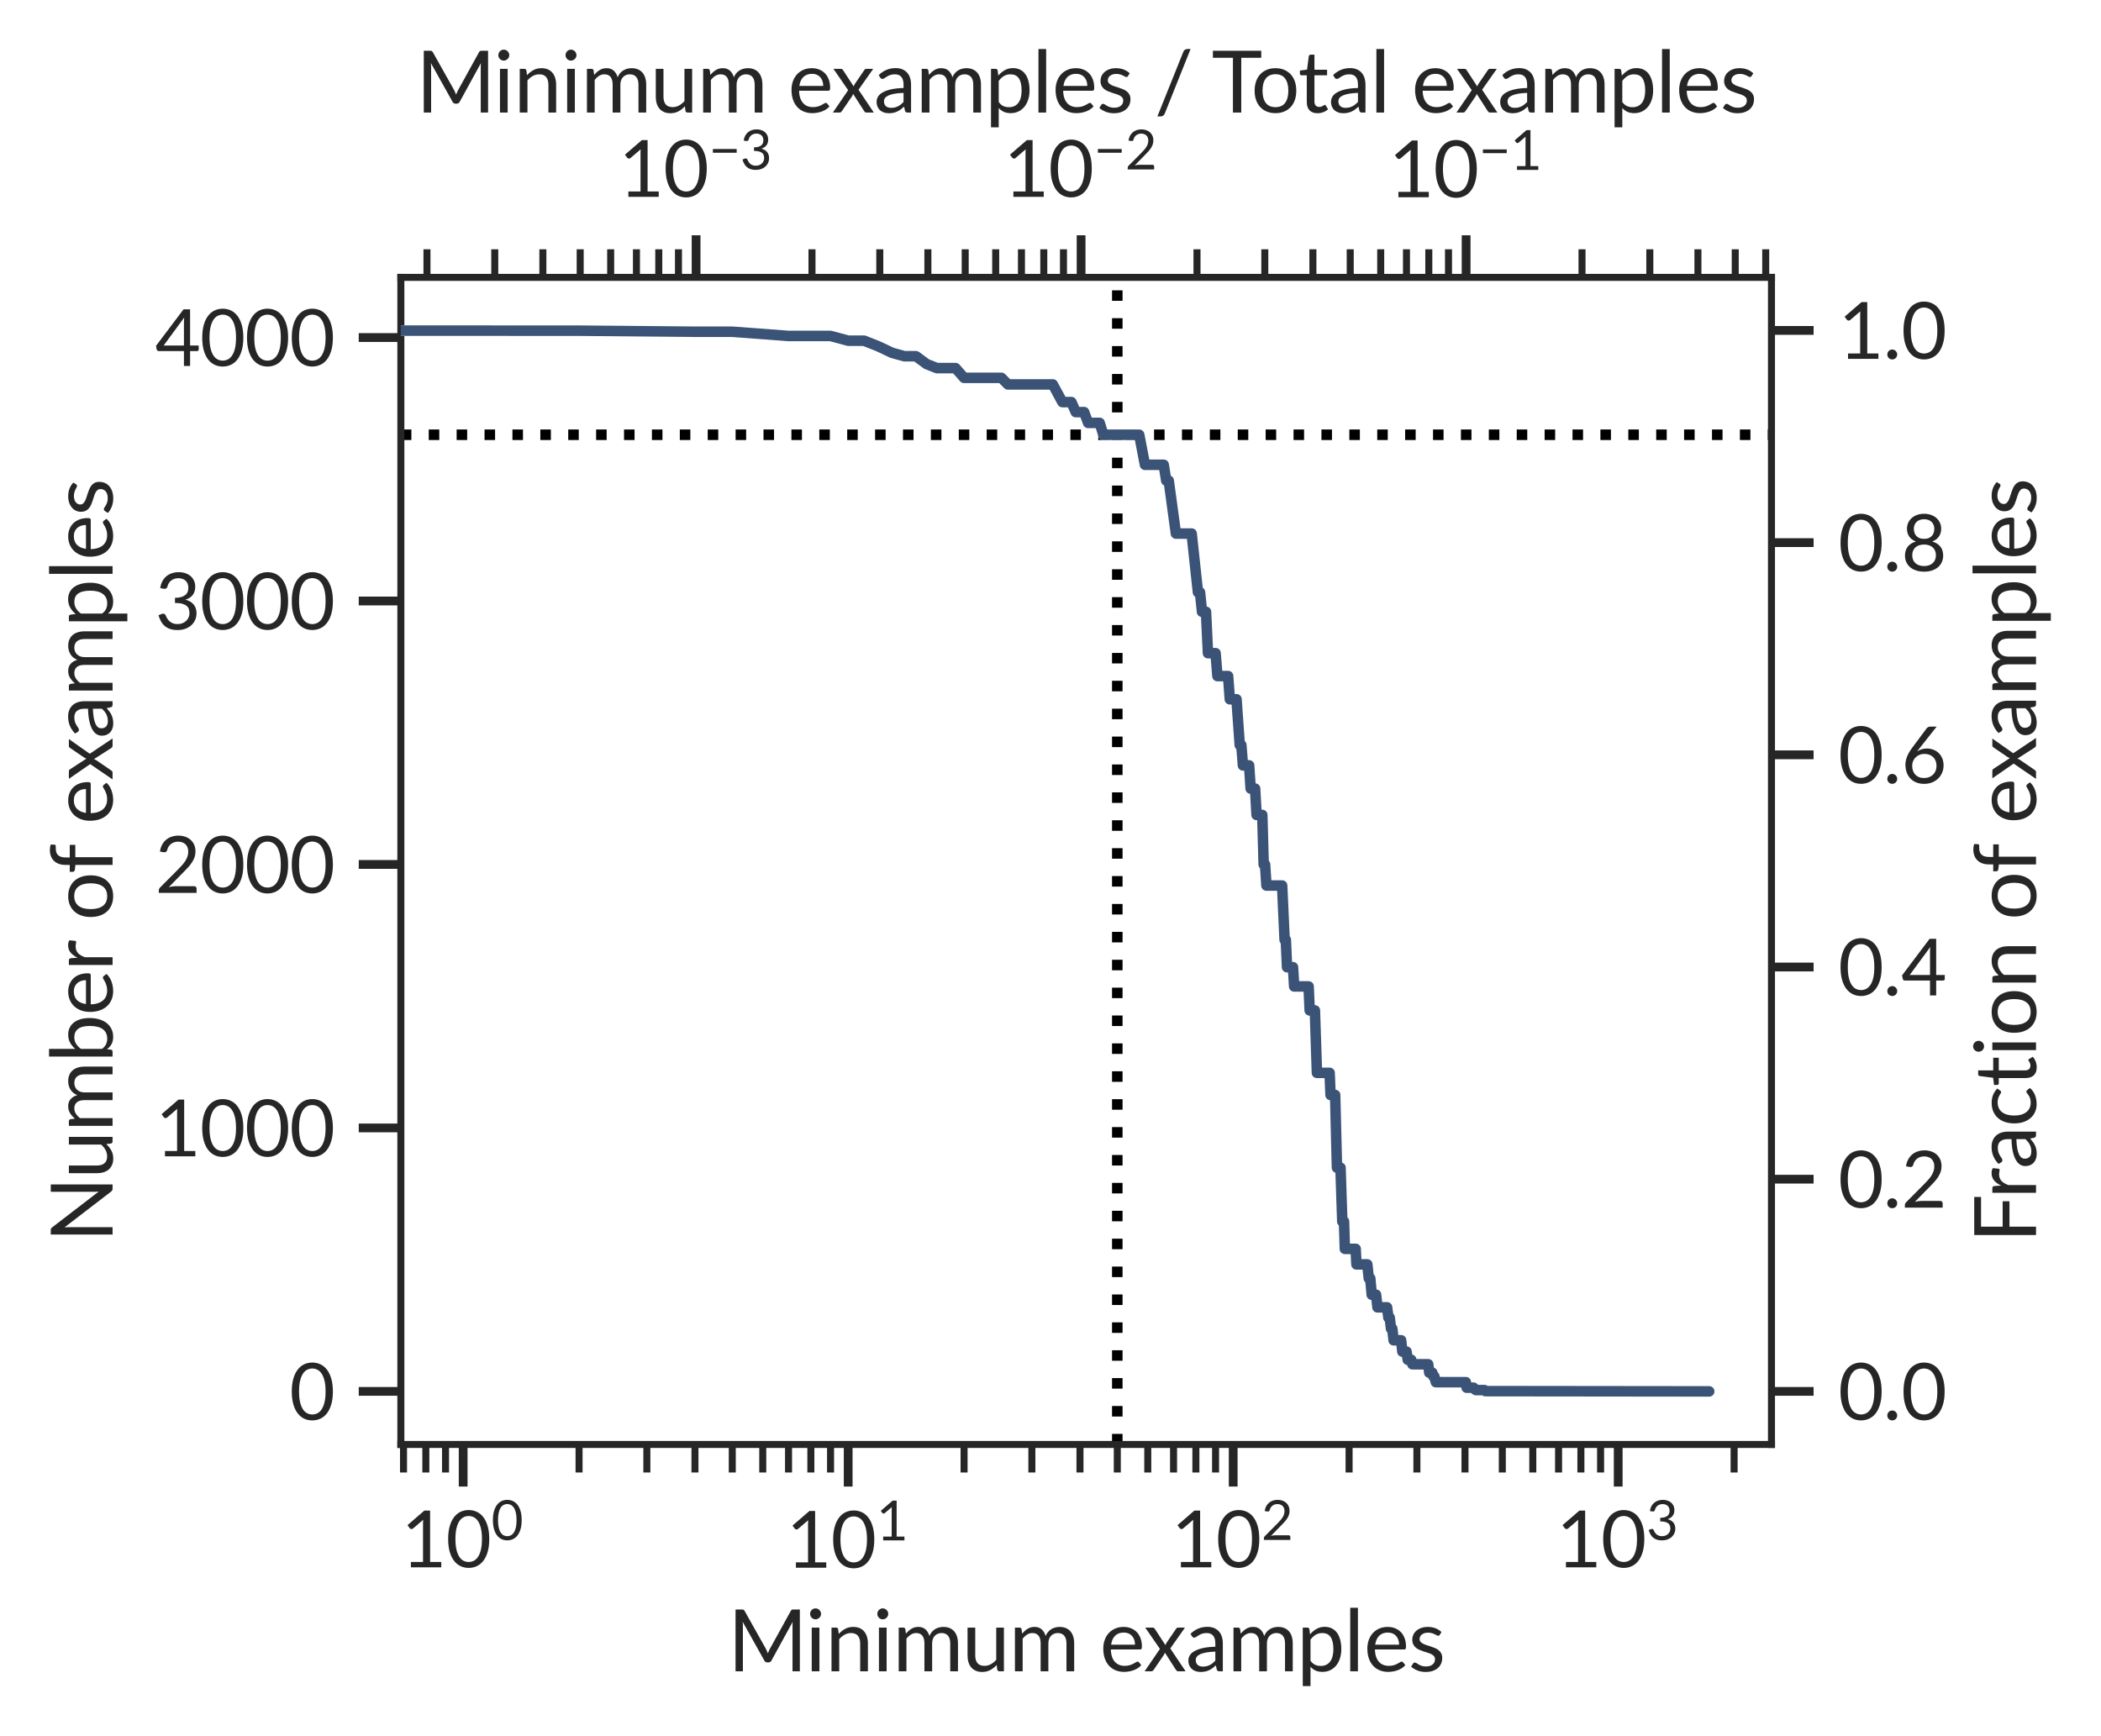 <?xml version="1.0" encoding="utf-8" standalone="no"?>
<!DOCTYPE svg PUBLIC "-//W3C//DTD SVG 1.1//EN"
  "http://www.w3.org/Graphics/SVG/1.1/DTD/svg11.dtd">
<svg xmlns:xlink="http://www.w3.org/1999/xlink" width="299.37pt" height="247.435pt" viewBox="0 0 299.37 247.435" xmlns="http://www.w3.org/2000/svg" version="1.1">
 <defs>
  <style type="text/css">*{stroke-linejoin: round; stroke-linecap: butt}</style>
 </defs>
 <g id="figure_1">
  <g id="patch_1">
   <path d="M 0 247.435 
L 299.37 247.435 
L 299.37 0 
L 0 0 
z
" style="fill: #ffffff"/>
  </g>
  <g id="axes_1">
   <g id="patch_2">
    <path d="M 57.117 205.848 
L 252.417 205.848 
L 252.417 39.528 
L 57.117 39.528 
z
" style="fill: #ffffff"/>
   </g>
   <g id="matplotlib.axis_1">
    <g id="xtick_1">
     <g id="line2d_1">
      <defs>
       <path id="m9272ec0487" d="M 0 0 
L 0 6 
" style="stroke: #262626; stroke-width: 1.25"/>
      </defs>
      <g>
       <use xlink:href="#m9272ec0487" x="65.995" y="205.848" style="fill: #262626; stroke: #262626; stroke-width: 1.25"/>
      </g>
     </g>
     <g id="text_1">
      <!-- $\mathdefault{10^{0}}$ -->
      <g style="fill: #262626" transform="translate(57.14 223.45) scale(0.11 -0.11)">
       <defs>
        <path id="Lato-Regular-31" d="M 800 435 
L 1782 435 
L 1782 3562 
Q 1782 3696 1792 3846 
L 976 3146 
Q 934 3110 892 3102 
Q 851 3094 816 3100 
Q 781 3107 750 3126 
Q 720 3146 704 3168 
L 525 3414 
L 1891 4595 
L 2355 4595 
L 2355 435 
L 3258 435 
L 3258 0 
L 800 0 
L 800 435 
z
" transform="scale(0.016)"/>
        <path id="Lato-Regular-30" d="M 3520 2291 
Q 3520 1690 3390 1250 
Q 3261 810 3037 522 
Q 2813 234 2507 93 
Q 2202 -48 1853 -48 
Q 1501 -48 1198 93 
Q 896 234 672 522 
Q 448 810 320 1250 
Q 192 1690 192 2291 
Q 192 2893 320 3334 
Q 448 3776 672 4065 
Q 896 4355 1198 4496 
Q 1501 4637 1853 4637 
Q 2202 4637 2507 4496 
Q 2813 4355 3037 4065 
Q 3261 3776 3390 3334 
Q 3520 2893 3520 2291 
z
M 2928 2291 
Q 2928 2816 2840 3173 
Q 2752 3530 2603 3747 
Q 2454 3965 2259 4059 
Q 2064 4154 1853 4154 
Q 1642 4154 1446 4059 
Q 1251 3965 1104 3747 
Q 957 3530 869 3173 
Q 781 2816 781 2291 
Q 781 1766 869 1411 
Q 957 1056 1104 838 
Q 1251 621 1446 526 
Q 1642 432 1853 432 
Q 2064 432 2259 526 
Q 2454 621 2603 838 
Q 2752 1056 2840 1411 
Q 2928 1766 2928 2291 
z
" transform="scale(0.016)"/>
       </defs>
       <use xlink:href="#Lato-Regular-31" transform="translate(0 0.823)"/>
       <use xlink:href="#Lato-Regular-30" transform="translate(58 0.823)"/>
       <use xlink:href="#Lato-Regular-30" transform="translate(116.886 36.283) scale(0.7)"/>
      </g>
     </g>
    </g>
    <g id="xtick_2">
     <g id="line2d_2">
      <g>
       <use xlink:href="#m9272ec0487" x="120.856" y="205.848" style="fill: #262626; stroke: #262626; stroke-width: 1.25"/>
      </g>
     </g>
     <g id="text_2">
      <!-- $\mathdefault{10^{1}}$ -->
      <g style="fill: #262626" transform="translate(112.001 223.45) scale(0.11 -0.11)">
       <use xlink:href="#Lato-Regular-31" transform="translate(0 0.283)"/>
       <use xlink:href="#Lato-Regular-30" transform="translate(58 0.283)"/>
       <use xlink:href="#Lato-Regular-31" transform="translate(116.886 35.742) scale(0.7)"/>
      </g>
     </g>
    </g>
    <g id="xtick_3">
     <g id="line2d_3">
      <g>
       <use xlink:href="#m9272ec0487" x="175.717" y="205.848" style="fill: #262626; stroke: #262626; stroke-width: 1.25"/>
      </g>
     </g>
     <g id="text_3">
      <!-- $\mathdefault{10^{2}}$ -->
      <g style="fill: #262626" transform="translate(166.862 223.45) scale(0.11 -0.11)">
       <defs>
        <path id="Lato-Regular-32" d="M 1891 4637 
Q 2182 4637 2435 4550 
Q 2688 4464 2873 4299 
Q 3059 4134 3164 3897 
Q 3270 3661 3270 3360 
Q 3270 3104 3193 2885 
Q 3117 2666 2985 2467 
Q 2854 2269 2683 2080 
Q 2512 1891 2320 1699 
L 1110 464 
Q 1238 499 1369 520 
Q 1501 541 1622 541 
L 3158 541 
Q 3251 541 3305 486 
Q 3360 432 3360 346 
L 3360 0 
L 301 0 
L 301 195 
Q 301 256 326 320 
Q 352 384 406 438 
L 1875 1914 
Q 2058 2099 2208 2270 
Q 2358 2442 2464 2614 
Q 2570 2787 2627 2964 
Q 2685 3142 2685 3344 
Q 2685 3546 2621 3698 
Q 2557 3850 2446 3949 
Q 2336 4048 2185 4097 
Q 2035 4147 1862 4147 
Q 1686 4147 1539 4096 
Q 1392 4045 1278 3953 
Q 1165 3862 1088 3737 
Q 1011 3613 979 3462 
Q 941 3350 875 3313 
Q 810 3277 691 3293 
L 394 3344 
Q 438 3658 568 3899 
Q 698 4141 894 4304 
Q 1091 4467 1344 4552 
Q 1597 4637 1891 4637 
z
" transform="scale(0.016)"/>
       </defs>
       <use xlink:href="#Lato-Regular-31" transform="translate(0 0.823)"/>
       <use xlink:href="#Lato-Regular-30" transform="translate(58 0.823)"/>
       <use xlink:href="#Lato-Regular-32" transform="translate(116.886 36.283) scale(0.7)"/>
      </g>
     </g>
    </g>
    <g id="xtick_4">
     <g id="line2d_4">
      <g>
       <use xlink:href="#m9272ec0487" x="230.577" y="205.848" style="fill: #262626; stroke: #262626; stroke-width: 1.25"/>
      </g>
     </g>
     <g id="text_4">
      <!-- $\mathdefault{10^{3}}$ -->
      <g style="fill: #262626" transform="translate(221.722 223.45) scale(0.11 -0.11)">
       <defs>
        <path id="Lato-Regular-33" d="M 1914 4637 
Q 2205 4637 2451 4553 
Q 2698 4470 2875 4316 
Q 3053 4163 3152 3945 
Q 3251 3728 3251 3462 
Q 3251 3245 3195 3073 
Q 3139 2902 3035 2772 
Q 2931 2643 2784 2553 
Q 2637 2464 2454 2410 
Q 2902 2291 3128 2012 
Q 3354 1734 3354 1315 
Q 3354 998 3234 745 
Q 3114 493 2906 315 
Q 2698 138 2421 43 
Q 2144 -51 1827 -51 
Q 1462 -51 1203 40 
Q 944 131 765 291 
Q 586 451 470 670 
Q 355 890 275 1146 
L 522 1248 
Q 618 1290 709 1270 
Q 800 1251 842 1165 
Q 883 1075 945 950 
Q 1008 826 1117 710 
Q 1226 595 1394 515 
Q 1562 435 1821 435 
Q 2061 435 2241 513 
Q 2422 592 2542 717 
Q 2662 842 2723 995 
Q 2784 1149 2784 1299 
Q 2784 1485 2736 1638 
Q 2688 1792 2557 1904 
Q 2426 2016 2197 2080 
Q 1968 2144 1610 2144 
L 1610 2557 
Q 1904 2560 2110 2621 
Q 2317 2682 2446 2787 
Q 2576 2893 2635 3040 
Q 2694 3187 2694 3366 
Q 2694 3565 2632 3712 
Q 2570 3859 2461 3955 
Q 2352 4051 2203 4099 
Q 2054 4147 1882 4147 
Q 1709 4147 1560 4096 
Q 1411 4045 1297 3953 
Q 1184 3862 1107 3737 
Q 1030 3613 998 3462 
Q 957 3350 894 3313 
Q 832 3277 714 3293 
L 416 3344 
Q 461 3658 589 3899 
Q 717 4141 913 4304 
Q 1110 4467 1364 4552 
Q 1619 4637 1914 4637 
z
" transform="scale(0.016)"/>
       </defs>
       <use xlink:href="#Lato-Regular-31" transform="translate(0 0.823)"/>
       <use xlink:href="#Lato-Regular-30" transform="translate(58 0.823)"/>
       <use xlink:href="#Lato-Regular-33" transform="translate(116.886 36.283) scale(0.7)"/>
      </g>
     </g>
    </g>
    <g id="xtick_5">
     <g id="line2d_5">
      <defs>
       <path id="m25e431971e" d="M 0 0 
L 0 4 
" style="stroke: #262626"/>
      </defs>
      <g>
       <use xlink:href="#m25e431971e" x="57.497" y="205.848" style="fill: #262626; stroke: #262626"/>
      </g>
     </g>
    </g>
    <g id="xtick_6">
     <g id="line2d_6">
      <g>
       <use xlink:href="#m25e431971e" x="60.678" y="205.848" style="fill: #262626; stroke: #262626"/>
      </g>
     </g>
    </g>
    <g id="xtick_7">
     <g id="line2d_7">
      <g>
       <use xlink:href="#m25e431971e" x="63.484" y="205.848" style="fill: #262626; stroke: #262626"/>
      </g>
     </g>
    </g>
    <g id="xtick_8">
     <g id="line2d_8">
      <g>
       <use xlink:href="#m25e431971e" x="82.51" y="205.848" style="fill: #262626; stroke: #262626"/>
      </g>
     </g>
    </g>
    <g id="xtick_9">
     <g id="line2d_9">
      <g>
       <use xlink:href="#m25e431971e" x="92.17" y="205.848" style="fill: #262626; stroke: #262626"/>
      </g>
     </g>
    </g>
    <g id="xtick_10">
     <g id="line2d_10">
      <g>
       <use xlink:href="#m25e431971e" x="99.024" y="205.848" style="fill: #262626; stroke: #262626"/>
      </g>
     </g>
    </g>
    <g id="xtick_11">
     <g id="line2d_11">
      <g>
       <use xlink:href="#m25e431971e" x="104.341" y="205.848" style="fill: #262626; stroke: #262626"/>
      </g>
     </g>
    </g>
    <g id="xtick_12">
     <g id="line2d_12">
      <g>
       <use xlink:href="#m25e431971e" x="108.685" y="205.848" style="fill: #262626; stroke: #262626"/>
      </g>
     </g>
    </g>
    <g id="xtick_13">
     <g id="line2d_13">
      <g>
       <use xlink:href="#m25e431971e" x="112.358" y="205.848" style="fill: #262626; stroke: #262626"/>
      </g>
     </g>
    </g>
    <g id="xtick_14">
     <g id="line2d_14">
      <g>
       <use xlink:href="#m25e431971e" x="115.539" y="205.848" style="fill: #262626; stroke: #262626"/>
      </g>
     </g>
    </g>
    <g id="xtick_15">
     <g id="line2d_15">
      <g>
       <use xlink:href="#m25e431971e" x="118.345" y="205.848" style="fill: #262626; stroke: #262626"/>
      </g>
     </g>
    </g>
    <g id="xtick_16">
     <g id="line2d_16">
      <g>
       <use xlink:href="#m25e431971e" x="137.37" y="205.848" style="fill: #262626; stroke: #262626"/>
      </g>
     </g>
    </g>
    <g id="xtick_17">
     <g id="line2d_17">
      <g>
       <use xlink:href="#m25e431971e" x="147.031" y="205.848" style="fill: #262626; stroke: #262626"/>
      </g>
     </g>
    </g>
    <g id="xtick_18">
     <g id="line2d_18">
      <g>
       <use xlink:href="#m25e431971e" x="153.885" y="205.848" style="fill: #262626; stroke: #262626"/>
      </g>
     </g>
    </g>
    <g id="xtick_19">
     <g id="line2d_19">
      <g>
       <use xlink:href="#m25e431971e" x="159.202" y="205.848" style="fill: #262626; stroke: #262626"/>
      </g>
     </g>
    </g>
    <g id="xtick_20">
     <g id="line2d_20">
      <g>
       <use xlink:href="#m25e431971e" x="163.546" y="205.848" style="fill: #262626; stroke: #262626"/>
      </g>
     </g>
    </g>
    <g id="xtick_21">
     <g id="line2d_21">
      <g>
       <use xlink:href="#m25e431971e" x="167.218" y="205.848" style="fill: #262626; stroke: #262626"/>
      </g>
     </g>
    </g>
    <g id="xtick_22">
     <g id="line2d_22">
      <g>
       <use xlink:href="#m25e431971e" x="170.4" y="205.848" style="fill: #262626; stroke: #262626"/>
      </g>
     </g>
    </g>
    <g id="xtick_23">
     <g id="line2d_23">
      <g>
       <use xlink:href="#m25e431971e" x="173.206" y="205.848" style="fill: #262626; stroke: #262626"/>
      </g>
     </g>
    </g>
    <g id="xtick_24">
     <g id="line2d_24">
      <g>
       <use xlink:href="#m25e431971e" x="192.231" y="205.848" style="fill: #262626; stroke: #262626"/>
      </g>
     </g>
    </g>
    <g id="xtick_25">
     <g id="line2d_25">
      <g>
       <use xlink:href="#m25e431971e" x="201.892" y="205.848" style="fill: #262626; stroke: #262626"/>
      </g>
     </g>
    </g>
    <g id="xtick_26">
     <g id="line2d_26">
      <g>
       <use xlink:href="#m25e431971e" x="208.746" y="205.848" style="fill: #262626; stroke: #262626"/>
      </g>
     </g>
    </g>
    <g id="xtick_27">
     <g id="line2d_27">
      <g>
       <use xlink:href="#m25e431971e" x="214.063" y="205.848" style="fill: #262626; stroke: #262626"/>
      </g>
     </g>
    </g>
    <g id="xtick_28">
     <g id="line2d_28">
      <g>
       <use xlink:href="#m25e431971e" x="218.407" y="205.848" style="fill: #262626; stroke: #262626"/>
      </g>
     </g>
    </g>
    <g id="xtick_29">
     <g id="line2d_29">
      <g>
       <use xlink:href="#m25e431971e" x="222.079" y="205.848" style="fill: #262626; stroke: #262626"/>
      </g>
     </g>
    </g>
    <g id="xtick_30">
     <g id="line2d_30">
      <g>
       <use xlink:href="#m25e431971e" x="225.261" y="205.848" style="fill: #262626; stroke: #262626"/>
      </g>
     </g>
    </g>
    <g id="xtick_31">
     <g id="line2d_31">
      <g>
       <use xlink:href="#m25e431971e" x="228.067" y="205.848" style="fill: #262626; stroke: #262626"/>
      </g>
     </g>
    </g>
    <g id="xtick_32">
     <g id="line2d_32">
      <g>
       <use xlink:href="#m25e431971e" x="247.092" y="205.848" style="fill: #262626; stroke: #262626"/>
      </g>
     </g>
    </g>
    <g id="text_5">
     <!-- Minimum examples -->
     <g style="fill: #262626" transform="translate(103.684 238.176) scale(0.12 -0.12)">
      <defs>
       <path id="Lato-Regular-4d" d="M 2842 1658 
Q 2880 1581 2915 1496 
Q 2950 1411 2986 1328 
Q 3018 1414 3053 1499 
Q 3088 1584 3130 1661 
L 4685 4480 
Q 4723 4554 4769 4570 
Q 4816 4586 4899 4586 
L 5357 4586 
L 5357 0 
L 4813 0 
L 4813 3370 
Q 4813 3437 4816 3513 
Q 4819 3590 4826 3670 
L 3254 803 
Q 3181 659 3030 659 
L 2941 659 
Q 2790 659 2717 803 
L 1110 3680 
Q 1120 3597 1125 3517 
Q 1130 3437 1130 3370 
L 1130 0 
L 586 0 
L 586 4586 
L 1043 4586 
Q 1126 4586 1171 4570 
Q 1216 4554 1258 4480 
L 2842 1658 
L 2842 1658 
z
" transform="scale(0.016)"/>
       <path id="Lato-Regular-69" d="M 1053 3242 
L 1053 0 
L 483 0 
L 483 3242 
L 1053 3242 
z
M 1174 4259 
Q 1174 4176 1140 4104 
Q 1107 4032 1051 3976 
Q 995 3920 920 3888 
Q 845 3856 762 3856 
Q 678 3856 606 3888 
Q 534 3920 480 3976 
Q 426 4032 394 4104 
Q 362 4176 362 4259 
Q 362 4342 394 4417 
Q 426 4493 480 4549 
Q 534 4605 606 4637 
Q 678 4669 762 4669 
Q 845 4669 920 4637 
Q 995 4605 1051 4549 
Q 1107 4493 1140 4417 
Q 1174 4342 1174 4259 
z
" transform="scale(0.016)"/>
       <path id="Lato-Regular-6e" d="M 451 0 
L 451 3242 
L 794 3242 
Q 915 3242 944 3123 
L 989 2771 
Q 1200 3005 1462 3149 
Q 1725 3293 2067 3293 
Q 2333 3293 2536 3205 
Q 2739 3117 2875 2955 
Q 3011 2794 3081 2566 
Q 3152 2339 3152 2064 
L 3152 0 
L 2579 0 
L 2579 2064 
Q 2579 2432 2411 2635 
Q 2243 2838 1901 2838 
Q 1645 2838 1425 2716 
Q 1206 2595 1024 2387 
L 1024 0 
L 451 0 
z
" transform="scale(0.016)"/>
       <path id="Lato-Regular-6d" d="M 451 0 
L 451 3242 
L 794 3242 
Q 915 3242 944 3123 
L 986 2790 
Q 1165 3011 1389 3152 
Q 1613 3293 1907 3293 
Q 2234 3293 2437 3110 
Q 2640 2928 2730 2618 
Q 2800 2794 2910 2922 
Q 3021 3050 3158 3133 
Q 3296 3216 3451 3254 
Q 3606 3293 3766 3293 
Q 4022 3293 4222 3211 
Q 4422 3130 4561 2973 
Q 4701 2816 4774 2587 
Q 4848 2358 4848 2064 
L 4848 0 
L 4275 0 
L 4275 2064 
Q 4275 2445 4108 2641 
Q 3942 2838 3629 2838 
Q 3488 2838 3361 2788 
Q 3235 2739 3139 2643 
Q 3043 2547 2987 2401 
Q 2931 2256 2931 2064 
L 2931 0 
L 2358 0 
L 2358 2064 
Q 2358 2454 2201 2646 
Q 2045 2838 1744 2838 
Q 1533 2838 1353 2724 
Q 1174 2611 1024 2416 
L 1024 0 
L 451 0 
z
" transform="scale(0.016)"/>
       <path id="Lato-Regular-75" d="M 989 3242 
L 989 1174 
Q 989 806 1157 604 
Q 1325 403 1670 403 
Q 1920 403 2141 521 
Q 2362 640 2547 851 
L 2547 3242 
L 3117 3242 
L 3117 0 
L 2778 0 
Q 2656 0 2624 118 
L 2579 467 
Q 2368 234 2105 91 
Q 1843 -51 1504 -51 
Q 1238 -51 1035 37 
Q 832 125 694 285 
Q 557 445 488 672 
Q 419 899 419 1174 
L 419 3242 
L 989 3242 
z
" transform="scale(0.016)"/>
       <path id="Lato-Regular-20" transform="scale(0.016)"/>
       <path id="Lato-Regular-65" d="M 1779 3293 
Q 2070 3293 2318 3195 
Q 2566 3098 2747 2914 
Q 2928 2730 3030 2459 
Q 3133 2189 3133 1843 
Q 3133 1709 3104 1664 
Q 3075 1619 2995 1619 
L 829 1619 
Q 835 1312 912 1085 
Q 989 858 1123 706 
Q 1258 554 1443 478 
Q 1629 403 1859 403 
Q 2074 403 2229 452 
Q 2384 502 2496 560 
Q 2608 618 2683 667 
Q 2758 717 2813 717 
Q 2883 717 2922 662 
L 3082 454 
Q 2976 326 2829 232 
Q 2682 138 2514 77 
Q 2346 16 2166 -14 
Q 1987 -45 1811 -45 
Q 1475 -45 1192 68 
Q 909 182 702 401 
Q 496 621 381 944 
Q 266 1267 266 1686 
Q 266 2026 370 2320 
Q 474 2614 669 2830 
Q 864 3046 1145 3169 
Q 1427 3293 1779 3293 
z
M 1792 2874 
Q 1379 2874 1142 2635 
Q 906 2397 848 1974 
L 2621 1974 
Q 2621 2173 2565 2337 
Q 2509 2502 2401 2622 
Q 2294 2742 2140 2808 
Q 1987 2874 1792 2874 
z
" transform="scale(0.016)"/>
       <path id="Lato-Regular-78" d="M 1210 1661 
L 118 3242 
L 666 3242 
Q 736 3242 768 3219 
Q 800 3197 826 3155 
L 1619 1939 
Q 1648 2029 1702 2118 
L 2400 3142 
Q 2429 3187 2462 3214 
Q 2496 3242 2544 3242 
L 3069 3242 
L 1978 1693 
L 3114 0 
L 2566 0 
Q 2496 0 2456 37 
Q 2416 74 2390 118 
L 1574 1389 
Q 1552 1296 1507 1222 
L 752 118 
Q 720 74 683 37 
Q 646 0 582 0 
L 74 0 
L 1210 1661 
z
" transform="scale(0.016)"/>
       <path id="Lato-Regular-61" d="M 2512 0 
Q 2429 0 2384 27 
Q 2339 54 2314 134 
L 2250 438 
Q 2122 323 1998 232 
Q 1875 141 1742 78 
Q 1610 16 1458 -17 
Q 1306 -51 1120 -51 
Q 931 -51 764 1 
Q 598 54 475 160 
Q 352 266 280 427 
Q 208 589 208 810 
Q 208 1002 313 1179 
Q 419 1357 656 1494 
Q 893 1632 1273 1720 
Q 1654 1808 2208 1821 
L 2208 2074 
Q 2208 2451 2045 2644 
Q 1882 2838 1568 2838 
Q 1357 2838 1214 2785 
Q 1072 2733 968 2667 
Q 864 2602 789 2549 
Q 714 2496 640 2496 
Q 582 2496 540 2526 
Q 499 2557 470 2602 
L 368 2784 
Q 637 3043 947 3171 
Q 1258 3299 1635 3299 
Q 1907 3299 2118 3209 
Q 2330 3120 2474 2960 
Q 2618 2800 2691 2573 
Q 2765 2346 2765 2074 
L 2765 0 
L 2512 0 
z
M 1290 349 
Q 1440 349 1565 379 
Q 1690 410 1800 466 
Q 1910 522 2011 603 
Q 2112 685 2208 787 
L 2208 1459 
Q 1814 1446 1537 1396 
Q 1261 1347 1086 1267 
Q 912 1187 833 1078 
Q 755 970 755 835 
Q 755 707 796 614 
Q 838 522 910 462 
Q 982 403 1080 376 
Q 1178 349 1290 349 
z
" transform="scale(0.016)"/>
       <path id="Lato-Regular-70" d="M 451 -1098 
L 451 3242 
L 794 3242 
Q 915 3242 944 3123 
L 992 2739 
Q 1200 2992 1469 3145 
Q 1738 3299 2083 3299 
Q 2365 3299 2592 3192 
Q 2819 3085 2979 2875 
Q 3139 2666 3225 2355 
Q 3312 2045 3312 1642 
Q 3312 1283 3216 974 
Q 3120 666 2939 440 
Q 2758 214 2497 84 
Q 2237 -45 1910 -45 
Q 1613 -45 1400 54 
Q 1187 154 1024 336 
L 1024 -1098 
L 451 -1098 
z
M 1898 2838 
Q 1619 2838 1409 2710 
Q 1200 2582 1024 2349 
L 1024 781 
Q 1178 570 1365 483 
Q 1552 397 1782 397 
Q 2237 397 2480 720 
Q 2723 1043 2723 1642 
Q 2723 1958 2667 2185 
Q 2611 2413 2505 2558 
Q 2400 2704 2246 2771 
Q 2093 2838 1898 2838 
z
" transform="scale(0.016)"/>
       <path id="Lato-Regular-6c" d="M 1040 4714 
L 1040 0 
L 470 0 
L 470 4714 
L 1040 4714 
z
" transform="scale(0.016)"/>
       <path id="Lato-Regular-73" d="M 2339 2707 
Q 2301 2637 2221 2637 
Q 2173 2637 2112 2672 
Q 2051 2707 1963 2750 
Q 1875 2794 1753 2830 
Q 1632 2867 1466 2867 
Q 1322 2867 1206 2830 
Q 1091 2794 1009 2730 
Q 928 2666 885 2581 
Q 842 2496 842 2397 
Q 842 2272 914 2189 
Q 986 2106 1104 2045 
Q 1222 1984 1372 1937 
Q 1523 1891 1681 1838 
Q 1840 1786 1990 1722 
Q 2141 1658 2259 1562 
Q 2378 1466 2450 1326 
Q 2522 1187 2522 992 
Q 2522 768 2442 577 
Q 2362 387 2205 248 
Q 2048 109 1821 29 
Q 1594 -51 1296 -51 
Q 957 -51 681 59 
Q 406 170 214 342 
L 349 560 
Q 374 602 409 624 
Q 445 646 499 646 
Q 557 646 621 601 
Q 685 557 776 502 
Q 867 448 998 403 
Q 1130 358 1325 358 
Q 1491 358 1616 401 
Q 1741 445 1824 518 
Q 1907 592 1947 688 
Q 1987 784 1987 893 
Q 1987 1027 1915 1115 
Q 1843 1203 1724 1265 
Q 1606 1328 1454 1374 
Q 1302 1421 1144 1472 
Q 986 1523 834 1588 
Q 682 1654 563 1753 
Q 445 1853 373 1998 
Q 301 2144 301 2352 
Q 301 2538 377 2709 
Q 454 2880 601 3009 
Q 749 3139 963 3216 
Q 1178 3293 1453 3293 
Q 1773 3293 2027 3192 
Q 2282 3091 2467 2915 
L 2339 2707 
z
" transform="scale(0.016)"/>
      </defs>
      <use xlink:href="#Lato-Regular-4d"/>
      <use xlink:href="#Lato-Regular-69" x="92.1"/>
      <use xlink:href="#Lato-Regular-6e" x="116.1"/>
      <use xlink:href="#Lato-Regular-69" x="171.9"/>
      <use xlink:href="#Lato-Regular-6d" x="195.9"/>
      <use xlink:href="#Lato-Regular-75" x="278.15"/>
      <use xlink:href="#Lato-Regular-6d" x="333.9"/>
      <use xlink:href="#Lato-Regular-20" x="416.15"/>
      <use xlink:href="#Lato-Regular-65" x="441.75"/>
      <use xlink:href="#Lato-Regular-78" x="493.925"/>
      <use xlink:href="#Lato-Regular-61" x="543.725"/>
      <use xlink:href="#Lato-Regular-6d" x="593.425"/>
      <use xlink:href="#Lato-Regular-70" x="675.675"/>
      <use xlink:href="#Lato-Regular-6c" x="731.725"/>
      <use xlink:href="#Lato-Regular-65" x="755.325"/>
      <use xlink:href="#Lato-Regular-73" x="808.125"/>
     </g>
    </g>
   </g>
   <g id="matplotlib.axis_2">
    <g id="ytick_1">
     <g id="line2d_33">
      <defs>
       <path id="mb86bb7c81b" d="M 0 0 
L -6 0 
" style="stroke: #262626; stroke-width: 1.25"/>
      </defs>
      <g>
       <use xlink:href="#mb86bb7c81b" x="57.117" y="198.288" style="fill: #262626; stroke: #262626; stroke-width: 1.25"/>
      </g>
     </g>
     <g id="text_6">
      <!-- 0 -->
      <g style="fill: #262626" transform="translate(41.237 202.339) scale(0.11 -0.11)">
       <use xlink:href="#Lato-Regular-30"/>
      </g>
     </g>
    </g>
    <g id="ytick_2">
     <g id="line2d_34">
      <g>
       <use xlink:href="#mb86bb7c81b" x="57.117" y="160.742" style="fill: #262626; stroke: #262626; stroke-width: 1.25"/>
      </g>
     </g>
     <g id="text_7">
      <!-- 1000 -->
      <g style="fill: #262626" transform="translate(22.098 164.793) scale(0.11 -0.11)">
       <use xlink:href="#Lato-Regular-31"/>
       <use xlink:href="#Lato-Regular-30" x="58"/>
       <use xlink:href="#Lato-Regular-30" x="116"/>
       <use xlink:href="#Lato-Regular-30" x="174"/>
      </g>
     </g>
    </g>
    <g id="ytick_3">
     <g id="line2d_35">
      <g>
       <use xlink:href="#mb86bb7c81b" x="57.117" y="123.195" style="fill: #262626; stroke: #262626; stroke-width: 1.25"/>
      </g>
     </g>
     <g id="text_8">
      <!-- 2000 -->
      <g style="fill: #262626" transform="translate(22.098 127.246) scale(0.11 -0.11)">
       <use xlink:href="#Lato-Regular-32"/>
       <use xlink:href="#Lato-Regular-30" x="58"/>
       <use xlink:href="#Lato-Regular-30" x="116"/>
       <use xlink:href="#Lato-Regular-30" x="174"/>
      </g>
     </g>
    </g>
    <g id="ytick_4">
     <g id="line2d_36">
      <g>
       <use xlink:href="#mb86bb7c81b" x="57.117" y="85.648" style="fill: #262626; stroke: #262626; stroke-width: 1.25"/>
      </g>
     </g>
     <g id="text_9">
      <!-- 3000 -->
      <g style="fill: #262626" transform="translate(22.098 89.7) scale(0.11 -0.11)">
       <use xlink:href="#Lato-Regular-33"/>
       <use xlink:href="#Lato-Regular-30" x="58"/>
       <use xlink:href="#Lato-Regular-30" x="116"/>
       <use xlink:href="#Lato-Regular-30" x="174"/>
      </g>
     </g>
    </g>
    <g id="ytick_5">
     <g id="line2d_37">
      <g>
       <use xlink:href="#mb86bb7c81b" x="57.117" y="48.102" style="fill: #262626; stroke: #262626; stroke-width: 1.25"/>
      </g>
     </g>
     <g id="text_10">
      <!-- 4000 -->
      <g style="fill: #262626" transform="translate(22.098 52.153) scale(0.11 -0.11)">
       <defs>
        <path id="Lato-Regular-34" d="M 2835 1654 
L 3530 1654 
L 3530 1328 
Q 3530 1277 3499 1241 
Q 3469 1206 3405 1206 
L 2835 1206 
L 2835 0 
L 2336 0 
L 2336 1206 
L 301 1206 
Q 237 1206 190 1243 
Q 144 1280 131 1334 
L 74 1626 
L 2304 4586 
L 2835 4586 
L 2835 1654 
z
M 2336 3546 
Q 2336 3629 2341 3726 
Q 2346 3824 2362 3926 
L 691 1654 
L 2336 1654 
L 2336 3546 
z
" transform="scale(0.016)"/>
       </defs>
       <use xlink:href="#Lato-Regular-34"/>
       <use xlink:href="#Lato-Regular-30" x="58"/>
       <use xlink:href="#Lato-Regular-30" x="116"/>
       <use xlink:href="#Lato-Regular-30" x="174"/>
      </g>
     </g>
    </g>
    <g id="text_11">
     <!-- Number of examples -->
     <g style="fill: #262626" transform="translate(16.039 177.057) rotate(-90) scale(0.12 -0.12)">
      <defs>
       <path id="Lato-Regular-4e" d="M 906 4586 
Q 947 4586 976 4581 
Q 1005 4576 1027 4565 
Q 1050 4554 1072 4533 
Q 1094 4512 1120 4480 
L 3773 1027 
Q 3766 1110 3761 1188 
Q 3757 1267 3757 1338 
L 3757 4586 
L 4301 4586 
L 4301 0 
L 3990 0 
Q 3917 0 3867 25 
Q 3818 51 3770 112 
L 1117 3565 
Q 1123 3485 1126 3408 
Q 1130 3331 1130 3267 
L 1130 0 
L 586 0 
L 586 4586 
L 906 4586 
L 906 4586 
z
" transform="scale(0.016)"/>
       <path id="Lato-Regular-62" d="M 451 0 
L 451 4714 
L 1024 4714 
L 1024 2771 
Q 1226 3011 1485 3152 
Q 1744 3293 2080 3293 
Q 2365 3293 2593 3184 
Q 2822 3075 2982 2868 
Q 3142 2662 3227 2368 
Q 3312 2074 3312 1706 
Q 3312 1312 3216 989 
Q 3120 666 2939 437 
Q 2758 208 2499 81 
Q 2240 -45 1917 -45 
Q 1597 -45 1377 75 
Q 1158 195 995 416 
L 966 122 
Q 941 0 819 0 
L 451 0 
z
M 1891 2838 
Q 1613 2838 1405 2710 
Q 1197 2582 1024 2349 
L 1024 781 
Q 1181 570 1368 483 
Q 1555 397 1779 397 
Q 2237 397 2480 720 
Q 2723 1043 2723 1683 
Q 2723 2278 2507 2558 
Q 2291 2838 1891 2838 
z
" transform="scale(0.016)"/>
       <path id="Lato-Regular-72" d="M 451 0 
L 451 3242 
L 778 3242 
Q 870 3242 905 3206 
Q 941 3171 954 3085 
L 989 2592 
Q 1142 2925 1368 3112 
Q 1594 3299 1917 3299 
Q 2019 3299 2113 3276 
Q 2208 3254 2282 3206 
L 2240 2781 
Q 2221 2701 2144 2701 
Q 2099 2701 2012 2720 
Q 1926 2739 1818 2739 
Q 1664 2739 1542 2692 
Q 1421 2646 1326 2558 
Q 1232 2470 1158 2342 
Q 1085 2214 1024 2048 
L 1024 0 
L 451 0 
z
" transform="scale(0.016)"/>
       <path id="Lato-Regular-6f" d="M 1818 3293 
Q 2173 3293 2457 3174 
Q 2742 3056 2944 2838 
Q 3146 2621 3253 2312 
Q 3360 2003 3360 1622 
Q 3360 1238 3253 931 
Q 3146 624 2944 406 
Q 2742 189 2457 72 
Q 2173 -45 1818 -45 
Q 1459 -45 1172 72 
Q 886 189 684 406 
Q 483 624 376 931 
Q 269 1238 269 1622 
Q 269 2003 376 2312 
Q 483 2621 684 2838 
Q 886 3056 1172 3174 
Q 1459 3293 1818 3293 
z
M 1818 400 
Q 2298 400 2534 721 
Q 2771 1043 2771 1619 
Q 2771 2198 2534 2521 
Q 2298 2845 1818 2845 
Q 1574 2845 1393 2761 
Q 1213 2678 1093 2521 
Q 973 2365 913 2136 
Q 854 1907 854 1619 
Q 854 1043 1092 721 
Q 1331 400 1818 400 
z
" transform="scale(0.016)"/>
       <path id="Lato-Regular-66" d="M 662 0 
L 662 2755 
L 304 2797 
Q 237 2813 193 2846 
Q 150 2880 150 2944 
L 150 3178 
L 662 3178 
L 662 3491 
Q 662 3770 740 3986 
Q 819 4202 964 4350 
Q 1110 4499 1315 4576 
Q 1520 4653 1776 4653 
Q 1994 4653 2176 4589 
L 2163 4304 
Q 2157 4227 2078 4220 
Q 2000 4214 1869 4214 
Q 1722 4214 1602 4176 
Q 1482 4138 1395 4051 
Q 1309 3965 1262 3824 
Q 1216 3683 1216 3475 
L 1216 3178 
L 2150 3178 
L 2150 2765 
L 1235 2765 
L 1235 0 
L 662 0 
z
" transform="scale(0.016)"/>
      </defs>
      <use xlink:href="#Lato-Regular-4e"/>
      <use xlink:href="#Lato-Regular-75" x="75.475"/>
      <use xlink:href="#Lato-Regular-6d" x="131.225"/>
      <use xlink:href="#Lato-Regular-62" x="213.475"/>
      <use xlink:href="#Lato-Regular-65" x="269.475"/>
      <use xlink:href="#Lato-Regular-72" x="322.275"/>
      <use xlink:href="#Lato-Regular-20" x="356.55"/>
      <use xlink:href="#Lato-Regular-6f" x="382.15"/>
      <use xlink:href="#Lato-Regular-66" x="437.725"/>
      <use xlink:href="#Lato-Regular-20" x="470.9"/>
      <use xlink:href="#Lato-Regular-65" x="496.5"/>
      <use xlink:href="#Lato-Regular-78" x="548.675"/>
      <use xlink:href="#Lato-Regular-61" x="598.475"/>
      <use xlink:href="#Lato-Regular-6d" x="648.175"/>
      <use xlink:href="#Lato-Regular-70" x="730.425"/>
      <use xlink:href="#Lato-Regular-6c" x="786.475"/>
      <use xlink:href="#Lato-Regular-65" x="810.075"/>
      <use xlink:href="#Lato-Regular-73" x="862.875"/>
     </g>
    </g>
   </g>
   <g id="line2d_38">
    <path d="M -1 47.088 
L 82.51 47.126 
L 99.024 47.276 
L 104.341 47.276 
L 112.358 47.877 
L 118.345 47.877 
L 120.856 48.552 
L 123.126 48.552 
L 125.2 49.378 
L 127.107 50.28 
L 128.872 50.768 
L 130.516 50.768 
L 132.054 51.894 
L 133.498 52.457 
L 136.148 52.457 
L 137.37 53.847 
L 142.687 53.847 
L 143.621 54.785 
L 150.013 54.785 
L 151.375 57.301 
L 152.663 57.301 
L 153.282 58.728 
L 154.474 58.728 
L 155.048 60.267 
L 156.691 60.267 
L 157.215 61.957 
L 162.324 61.957 
L 163.145 66.237 
L 165.817 66.237 
L 166.175 68.49 
L 166.528 68.49 
L 167.556 76.037 
L 169.797 76.037 
L 170.696 84.409 
L 170.988 84.409 
L 171.277 87.188 
L 171.844 87.188 
L 172.123 93.083 
L 173.206 93.083 
L 173.47 96.349 
L 174.991 96.349 
L 175.235 99.653 
L 176.188 99.653 
L 176.651 106.186 
L 176.879 106.186 
L 177.105 109.077 
L 177.987 109.077 
L 178.203 112.382 
L 178.838 112.382 
L 179.046 116.136 
L 179.861 116.136 
L 180.06 123.195 
L 180.258 123.195 
L 180.454 126.199 
L 182.69 126.199 
L 183.043 133.933 
L 183.217 133.933 
L 183.39 137.838 
L 184.238 137.838 
L 184.404 140.579 
L 186.464 140.579 
L 186.615 143.996 
L 187.357 143.996 
L 187.648 152.894 
L 189.455 152.894 
L 189.588 156.048 
L 190.245 156.048 
L 190.502 166.411 
L 191.009 166.411 
L 191.259 174.071 
L 191.506 174.071 
L 191.628 177.975 
L 193.166 177.975 
L 193.28 180.191 
L 194.825 180.191 
L 195.038 182.181 
L 195.248 182.181 
L 195.457 184.509 
L 196.074 184.509 
L 196.276 186.311 
L 197.643 186.311 
L 197.832 187.775 
L 198.02 187.775 
L 198.206 189.352 
L 198.391 189.352 
L 198.574 191.004 
L 199.645 191.004 
L 199.819 192.619 
L 200.418 192.619 
L 200.586 193.783 
L 201.084 193.783 
L 201.248 194.421 
L 203.504 194.421 
L 203.652 195.622 
L 204.09 195.622 
L 204.235 196.148 
L 204.378 196.148 
L 204.592 196.974 
L 208.865 196.974 
L 208.983 197.762 
L 209.965 197.762 
L 210.134 197.988 
L 210.302 198.1 
L 211.499 198.1 
L 211.658 198.251 
L 243.54 198.288 
L 243.54 198.288 
" clip-path="url(#pec6328a67f)" style="fill: none; stroke: #ffffff; stroke-width: 1.5; stroke-linecap: round"/>
   </g>
   <g id="line2d_39">
    <path d="M 159.202 205.848 
L 159.202 39.528 
" clip-path="url(#pec6328a67f)" style="fill: none; stroke-dasharray: 1.5,2.475; stroke-dashoffset: 0; stroke: #000000; stroke-width: 1.5"/>
   </g>
   <g id="line2d_40">
    <path d="M 57.117 61.957 
L 252.417 61.957 
" clip-path="url(#pec6328a67f)" style="fill: none; stroke-dasharray: 1.5,2.475; stroke-dashoffset: 0; stroke: #000000; stroke-width: 1.5"/>
   </g>
   <g id="patch_3">
    <path d="M 57.117 205.848 
L 57.117 39.528 
" style="fill: none; stroke: #262626; stroke-linejoin: miter; stroke-linecap: square"/>
   </g>
   <g id="patch_4">
    <path d="M 252.417 205.848 
L 252.417 39.528 
" style="fill: none; stroke: #262626; stroke-linejoin: miter; stroke-linecap: square"/>
   </g>
   <g id="patch_5">
    <path d="M 57.117 205.848 
L 252.417 205.848 
" style="fill: none; stroke: #262626; stroke-linejoin: miter; stroke-linecap: square"/>
   </g>
   <g id="patch_6">
    <path d="M 57.117 39.528 
L 252.417 39.528 
" style="fill: none; stroke: #262626; stroke-linejoin: miter; stroke-linecap: square"/>
   </g>
  </g>
  <g id="axes_2">
   <g id="matplotlib.axis_3">
    <g id="xtick_33">
     <g id="line2d_41">
      <defs>
       <path id="m791d42e5fe" d="M 0 0 
L 0 -6 
" style="stroke: #262626; stroke-width: 1.25"/>
      </defs>
      <g>
       <use xlink:href="#m791d42e5fe" x="99.185" y="39.528" style="fill: #262626; stroke: #262626; stroke-width: 1.25"/>
      </g>
     </g>
     <g id="text_12">
      <!-- $\mathdefault{10^{-3}}$ -->
      <g style="fill: #262626" transform="translate(88.13 28.141) scale(0.11 -0.11)">
       <defs>
        <path id="Lato-Regular-2212" d="M 480 2365 
L 3232 2365 
L 3232 1933 
L 480 1933 
L 480 2365 
z
" transform="scale(0.016)"/>
       </defs>
       <use xlink:href="#Lato-Regular-31" transform="translate(0 0.823)"/>
       <use xlink:href="#Lato-Regular-30" transform="translate(58 0.823)"/>
       <use xlink:href="#Lato-Regular-2212" transform="translate(116.886 36.283) scale(0.7)"/>
       <use xlink:href="#Lato-Regular-33" transform="translate(157.486 36.283) scale(0.7)"/>
      </g>
     </g>
    </g>
    <g id="xtick_34">
     <g id="line2d_42">
      <g>
       <use xlink:href="#m791d42e5fe" x="154.045" y="39.528" style="fill: #262626; stroke: #262626; stroke-width: 1.25"/>
      </g>
     </g>
     <g id="text_13">
      <!-- $\mathdefault{10^{-2}}$ -->
      <g style="fill: #262626" transform="translate(142.99 28.141) scale(0.11 -0.11)">
       <use xlink:href="#Lato-Regular-31" transform="translate(0 0.823)"/>
       <use xlink:href="#Lato-Regular-30" transform="translate(58 0.823)"/>
       <use xlink:href="#Lato-Regular-2212" transform="translate(116.886 36.283) scale(0.7)"/>
       <use xlink:href="#Lato-Regular-32" transform="translate(157.486 36.283) scale(0.7)"/>
      </g>
     </g>
    </g>
    <g id="xtick_35">
     <g id="line2d_43">
      <g>
       <use xlink:href="#m791d42e5fe" x="208.906" y="39.528" style="fill: #262626; stroke: #262626; stroke-width: 1.25"/>
      </g>
     </g>
     <g id="text_14">
      <!-- $\mathdefault{10^{-1}}$ -->
      <g style="fill: #262626" transform="translate(197.851 28.141) scale(0.11 -0.11)">
       <use xlink:href="#Lato-Regular-31" transform="translate(0 0.283)"/>
       <use xlink:href="#Lato-Regular-30" transform="translate(58 0.283)"/>
       <use xlink:href="#Lato-Regular-2212" transform="translate(116.886 35.742) scale(0.7)"/>
       <use xlink:href="#Lato-Regular-31" transform="translate(157.486 35.742) scale(0.7)"/>
      </g>
     </g>
    </g>
    <g id="xtick_36">
     <g id="line2d_44">
      <defs>
       <path id="m2f10d61ada" d="M 0 0 
L 0 -4 
" style="stroke: #262626"/>
      </defs>
      <g>
       <use xlink:href="#m2f10d61ada" x="60.838" y="39.528" style="fill: #262626; stroke: #262626"/>
      </g>
     </g>
    </g>
    <g id="xtick_37">
     <g id="line2d_45">
      <g>
       <use xlink:href="#m2f10d61ada" x="70.499" y="39.528" style="fill: #262626; stroke: #262626"/>
      </g>
     </g>
    </g>
    <g id="xtick_38">
     <g id="line2d_46">
      <g>
       <use xlink:href="#m2f10d61ada" x="77.353" y="39.528" style="fill: #262626; stroke: #262626"/>
      </g>
     </g>
    </g>
    <g id="xtick_39">
     <g id="line2d_47">
      <g>
       <use xlink:href="#m2f10d61ada" x="82.67" y="39.528" style="fill: #262626; stroke: #262626"/>
      </g>
     </g>
    </g>
    <g id="xtick_40">
     <g id="line2d_48">
      <g>
       <use xlink:href="#m2f10d61ada" x="87.014" y="39.528" style="fill: #262626; stroke: #262626"/>
      </g>
     </g>
    </g>
    <g id="xtick_41">
     <g id="line2d_49">
      <g>
       <use xlink:href="#m2f10d61ada" x="90.687" y="39.528" style="fill: #262626; stroke: #262626"/>
      </g>
     </g>
    </g>
    <g id="xtick_42">
     <g id="line2d_50">
      <g>
       <use xlink:href="#m2f10d61ada" x="93.868" y="39.528" style="fill: #262626; stroke: #262626"/>
      </g>
     </g>
    </g>
    <g id="xtick_43">
     <g id="line2d_51">
      <g>
       <use xlink:href="#m2f10d61ada" x="96.674" y="39.528" style="fill: #262626; stroke: #262626"/>
      </g>
     </g>
    </g>
    <g id="xtick_44">
     <g id="line2d_52">
      <g>
       <use xlink:href="#m2f10d61ada" x="115.699" y="39.528" style="fill: #262626; stroke: #262626"/>
      </g>
     </g>
    </g>
    <g id="xtick_45">
     <g id="line2d_53">
      <g>
       <use xlink:href="#m2f10d61ada" x="125.36" y="39.528" style="fill: #262626; stroke: #262626"/>
      </g>
     </g>
    </g>
    <g id="xtick_46">
     <g id="line2d_54">
      <g>
       <use xlink:href="#m2f10d61ada" x="132.214" y="39.528" style="fill: #262626; stroke: #262626"/>
      </g>
     </g>
    </g>
    <g id="xtick_47">
     <g id="line2d_55">
      <g>
       <use xlink:href="#m2f10d61ada" x="137.531" y="39.528" style="fill: #262626; stroke: #262626"/>
      </g>
     </g>
    </g>
    <g id="xtick_48">
     <g id="line2d_56">
      <g>
       <use xlink:href="#m2f10d61ada" x="141.875" y="39.528" style="fill: #262626; stroke: #262626"/>
      </g>
     </g>
    </g>
    <g id="xtick_49">
     <g id="line2d_57">
      <g>
       <use xlink:href="#m2f10d61ada" x="145.547" y="39.528" style="fill: #262626; stroke: #262626"/>
      </g>
     </g>
    </g>
    <g id="xtick_50">
     <g id="line2d_58">
      <g>
       <use xlink:href="#m2f10d61ada" x="148.729" y="39.528" style="fill: #262626; stroke: #262626"/>
      </g>
     </g>
    </g>
    <g id="xtick_51">
     <g id="line2d_59">
      <g>
       <use xlink:href="#m2f10d61ada" x="151.535" y="39.528" style="fill: #262626; stroke: #262626"/>
      </g>
     </g>
    </g>
    <g id="xtick_52">
     <g id="line2d_60">
      <g>
       <use xlink:href="#m2f10d61ada" x="170.56" y="39.528" style="fill: #262626; stroke: #262626"/>
      </g>
     </g>
    </g>
    <g id="xtick_53">
     <g id="line2d_61">
      <g>
       <use xlink:href="#m2f10d61ada" x="180.221" y="39.528" style="fill: #262626; stroke: #262626"/>
      </g>
     </g>
    </g>
    <g id="xtick_54">
     <g id="line2d_62">
      <g>
       <use xlink:href="#m2f10d61ada" x="187.075" y="39.528" style="fill: #262626; stroke: #262626"/>
      </g>
     </g>
    </g>
    <g id="xtick_55">
     <g id="line2d_63">
      <g>
       <use xlink:href="#m2f10d61ada" x="192.392" y="39.528" style="fill: #262626; stroke: #262626"/>
      </g>
     </g>
    </g>
    <g id="xtick_56">
     <g id="line2d_64">
      <g>
       <use xlink:href="#m2f10d61ada" x="196.736" y="39.528" style="fill: #262626; stroke: #262626"/>
      </g>
     </g>
    </g>
    <g id="xtick_57">
     <g id="line2d_65">
      <g>
       <use xlink:href="#m2f10d61ada" x="200.408" y="39.528" style="fill: #262626; stroke: #262626"/>
      </g>
     </g>
    </g>
    <g id="xtick_58">
     <g id="line2d_66">
      <g>
       <use xlink:href="#m2f10d61ada" x="203.59" y="39.528" style="fill: #262626; stroke: #262626"/>
      </g>
     </g>
    </g>
    <g id="xtick_59">
     <g id="line2d_67">
      <g>
       <use xlink:href="#m2f10d61ada" x="206.396" y="39.528" style="fill: #262626; stroke: #262626"/>
      </g>
     </g>
    </g>
    <g id="xtick_60">
     <g id="line2d_68">
      <g>
       <use xlink:href="#m2f10d61ada" x="225.421" y="39.528" style="fill: #262626; stroke: #262626"/>
      </g>
     </g>
    </g>
    <g id="xtick_61">
     <g id="line2d_69">
      <g>
       <use xlink:href="#m2f10d61ada" x="235.082" y="39.528" style="fill: #262626; stroke: #262626"/>
      </g>
     </g>
    </g>
    <g id="xtick_62">
     <g id="line2d_70">
      <g>
       <use xlink:href="#m2f10d61ada" x="241.936" y="39.528" style="fill: #262626; stroke: #262626"/>
      </g>
     </g>
    </g>
    <g id="xtick_63">
     <g id="line2d_71">
      <g>
       <use xlink:href="#m2f10d61ada" x="247.252" y="39.528" style="fill: #262626; stroke: #262626"/>
      </g>
     </g>
    </g>
    <g id="xtick_64">
     <g id="line2d_72">
      <g>
       <use xlink:href="#m2f10d61ada" x="251.596" y="39.528" style="fill: #262626; stroke: #262626"/>
      </g>
     </g>
    </g>
    <g id="text_15">
     <!-- Minimum examples / Total examples -->
     <g style="fill: #262626" transform="translate(59.26 16.039) scale(0.12 -0.12)">
      <defs>
       <path id="Lato-Regular-2f" d="M 765 -67 
Q 723 -179 635 -233 
Q 547 -288 454 -288 
L 214 -288 
L 2138 4502 
Q 2176 4605 2254 4659 
Q 2333 4714 2435 4714 
L 2678 4714 
L 765 -67 
z
" transform="scale(0.016)"/>
       <path id="Lato-Regular-54" d="M 3686 4586 
L 3686 4064 
L 2202 4064 
L 2202 0 
L 1584 0 
L 1584 4064 
L 96 4064 
L 96 4586 
L 3686 4586 
z
" transform="scale(0.016)"/>
       <path id="Lato-Regular-74" d="M 1446 -51 
Q 1062 -51 856 163 
Q 650 378 650 781 
L 650 2765 
L 259 2765 
Q 208 2765 173 2795 
Q 138 2826 138 2890 
L 138 3117 
L 669 3184 
L 800 4186 
Q 810 4234 843 4264 
Q 877 4294 931 4294 
L 1219 4294 
L 1219 3178 
L 2157 3178 
L 2157 2765 
L 1219 2765 
L 1219 819 
Q 1219 614 1318 515 
Q 1418 416 1574 416 
Q 1664 416 1729 440 
Q 1795 464 1843 493 
Q 1891 522 1924 546 
Q 1958 570 1984 570 
Q 2029 570 2064 515 
L 2230 243 
Q 2083 106 1875 27 
Q 1667 -51 1446 -51 
z
" transform="scale(0.016)"/>
      </defs>
      <use xlink:href="#Lato-Regular-4d"/>
      <use xlink:href="#Lato-Regular-69" x="92.1"/>
      <use xlink:href="#Lato-Regular-6e" x="116.1"/>
      <use xlink:href="#Lato-Regular-69" x="171.9"/>
      <use xlink:href="#Lato-Regular-6d" x="195.9"/>
      <use xlink:href="#Lato-Regular-75" x="278.15"/>
      <use xlink:href="#Lato-Regular-6d" x="333.9"/>
      <use xlink:href="#Lato-Regular-20" x="416.15"/>
      <use xlink:href="#Lato-Regular-65" x="441.75"/>
      <use xlink:href="#Lato-Regular-78" x="493.925"/>
      <use xlink:href="#Lato-Regular-61" x="543.725"/>
      <use xlink:href="#Lato-Regular-6d" x="593.425"/>
      <use xlink:href="#Lato-Regular-70" x="675.675"/>
      <use xlink:href="#Lato-Regular-6c" x="731.725"/>
      <use xlink:href="#Lato-Regular-65" x="755.325"/>
      <use xlink:href="#Lato-Regular-73" x="808.125"/>
      <use xlink:href="#Lato-Regular-20" x="851.425"/>
      <use xlink:href="#Lato-Regular-2f" x="877.025"/>
      <use xlink:href="#Lato-Regular-20" x="922.225"/>
      <use xlink:href="#Lato-Regular-54" x="944.825"/>
      <use xlink:href="#Lato-Regular-6f" x="991.625"/>
      <use xlink:href="#Lato-Regular-74" x="1047.45"/>
      <use xlink:href="#Lato-Regular-61" x="1083.3"/>
      <use xlink:href="#Lato-Regular-6c" x="1133"/>
      <use xlink:href="#Lato-Regular-20" x="1156.6"/>
      <use xlink:href="#Lato-Regular-65" x="1182.2"/>
      <use xlink:href="#Lato-Regular-78" x="1234.375"/>
      <use xlink:href="#Lato-Regular-61" x="1284.175"/>
      <use xlink:href="#Lato-Regular-6d" x="1333.875"/>
      <use xlink:href="#Lato-Regular-70" x="1416.125"/>
      <use xlink:href="#Lato-Regular-6c" x="1472.175"/>
      <use xlink:href="#Lato-Regular-65" x="1495.775"/>
      <use xlink:href="#Lato-Regular-73" x="1548.575"/>
     </g>
    </g>
   </g>
   <g id="line2d_73">
    <path d="M -1 47.088 
L 82.51 47.126 
L 99.024 47.276 
L 104.341 47.276 
L 112.358 47.877 
L 118.345 47.877 
L 120.856 48.552 
L 123.126 48.552 
L 125.2 49.378 
L 127.107 50.28 
L 128.872 50.768 
L 130.516 50.768 
L 132.054 51.894 
L 133.498 52.457 
L 136.148 52.457 
L 137.37 53.847 
L 142.687 53.847 
L 143.621 54.785 
L 150.013 54.785 
L 151.375 57.301 
L 152.663 57.301 
L 153.282 58.728 
L 154.474 58.728 
L 155.048 60.267 
L 156.691 60.267 
L 157.215 61.957 
L 162.324 61.957 
L 163.145 66.237 
L 165.817 66.237 
L 166.175 68.49 
L 166.528 68.49 
L 167.556 76.037 
L 169.797 76.037 
L 170.696 84.409 
L 170.988 84.409 
L 171.277 87.188 
L 171.844 87.188 
L 172.123 93.083 
L 173.206 93.083 
L 173.47 96.349 
L 174.991 96.349 
L 175.235 99.653 
L 176.188 99.653 
L 176.651 106.186 
L 176.879 106.186 
L 177.105 109.077 
L 177.987 109.077 
L 178.203 112.382 
L 178.838 112.382 
L 179.046 116.136 
L 179.861 116.136 
L 180.06 123.195 
L 180.258 123.195 
L 180.454 126.199 
L 182.69 126.199 
L 183.043 133.933 
L 183.217 133.933 
L 183.39 137.838 
L 184.238 137.838 
L 184.404 140.579 
L 186.464 140.579 
L 186.615 143.996 
L 187.357 143.996 
L 187.648 152.894 
L 189.455 152.894 
L 189.588 156.048 
L 190.245 156.048 
L 190.502 166.411 
L 191.009 166.411 
L 191.259 174.071 
L 191.506 174.071 
L 191.628 177.975 
L 193.166 177.975 
L 193.28 180.191 
L 194.825 180.191 
L 195.038 182.181 
L 195.248 182.181 
L 195.457 184.509 
L 196.074 184.509 
L 196.276 186.311 
L 197.643 186.311 
L 197.832 187.775 
L 198.02 187.775 
L 198.206 189.352 
L 198.391 189.352 
L 198.574 191.004 
L 199.645 191.004 
L 199.819 192.619 
L 200.418 192.619 
L 200.586 193.783 
L 201.084 193.783 
L 201.248 194.421 
L 203.504 194.421 
L 203.652 195.622 
L 204.09 195.622 
L 204.235 196.148 
L 204.378 196.148 
L 204.592 196.974 
L 208.865 196.974 
L 208.983 197.762 
L 209.965 197.762 
L 210.134 197.988 
L 210.302 198.1 
L 211.499 198.1 
L 211.658 198.251 
L 243.54 198.288 
L 243.54 198.288 
" clip-path="url(#pec6328a67f)" style="fill: none; stroke: #ffffff; stroke-width: 1.5; stroke-linecap: round"/>
   </g>
  </g>
  <g id="axes_3">
   <g id="matplotlib.axis_4">
    <g id="ytick_6">
     <g id="line2d_74">
      <defs>
       <path id="m881a566be3" d="M 0 0 
L 6 0 
" style="stroke: #262626; stroke-width: 1.25"/>
      </defs>
      <g>
       <use xlink:href="#m881a566be3" x="252.417" y="198.288" style="fill: #262626; stroke: #262626; stroke-width: 1.25"/>
      </g>
     </g>
     <g id="text_16">
      <!-- 0.0 -->
      <g style="fill: #262626" transform="translate(261.918 202.339) scale(0.11 -0.11)">
       <defs>
        <path id="Lato-Regular-2e" d="M 355 352 
Q 355 435 385 508 
Q 416 582 469 636 
Q 522 691 595 723 
Q 669 755 752 755 
Q 835 755 908 723 
Q 982 691 1036 636 
Q 1091 582 1123 508 
Q 1155 435 1155 352 
Q 1155 266 1123 194 
Q 1091 122 1036 67 
Q 982 13 908 -17 
Q 835 -48 752 -48 
Q 669 -48 595 -17 
Q 522 13 469 67 
Q 416 122 385 194 
Q 355 266 355 352 
z
" transform="scale(0.016)"/>
       </defs>
       <use xlink:href="#Lato-Regular-30"/>
       <use xlink:href="#Lato-Regular-2e" x="58"/>
       <use xlink:href="#Lato-Regular-30" x="81.6"/>
      </g>
     </g>
    </g>
    <g id="ytick_7">
     <g id="line2d_75">
      <g>
       <use xlink:href="#m881a566be3" x="252.417" y="168.048" style="fill: #262626; stroke: #262626; stroke-width: 1.25"/>
      </g>
     </g>
     <g id="text_17">
      <!-- 0.2 -->
      <g style="fill: #262626" transform="translate(261.918 172.099) scale(0.11 -0.11)">
       <use xlink:href="#Lato-Regular-30"/>
       <use xlink:href="#Lato-Regular-2e" x="58"/>
       <use xlink:href="#Lato-Regular-32" x="81.6"/>
      </g>
     </g>
    </g>
    <g id="ytick_8">
     <g id="line2d_76">
      <g>
       <use xlink:href="#m881a566be3" x="252.417" y="137.808" style="fill: #262626; stroke: #262626; stroke-width: 1.25"/>
      </g>
     </g>
     <g id="text_18">
      <!-- 0.4 -->
      <g style="fill: #262626" transform="translate(261.918 141.859) scale(0.11 -0.11)">
       <use xlink:href="#Lato-Regular-30"/>
       <use xlink:href="#Lato-Regular-2e" x="58"/>
       <use xlink:href="#Lato-Regular-34" x="81.6"/>
      </g>
     </g>
    </g>
    <g id="ytick_9">
     <g id="line2d_77">
      <g>
       <use xlink:href="#m881a566be3" x="252.417" y="107.568" style="fill: #262626; stroke: #262626; stroke-width: 1.25"/>
      </g>
     </g>
     <g id="text_19">
      <!-- 0.6 -->
      <g style="fill: #262626" transform="translate(261.918 111.619) scale(0.11 -0.11)">
       <defs>
        <path id="Lato-Regular-36" d="M 1517 2867 
Q 1453 2790 1398 2716 
Q 1344 2643 1290 2573 
Q 1453 2685 1649 2747 
Q 1846 2810 2077 2810 
Q 2355 2810 2601 2718 
Q 2848 2627 3032 2452 
Q 3216 2278 3325 2024 
Q 3434 1770 3434 1443 
Q 3434 1126 3318 854 
Q 3203 582 2996 380 
Q 2790 179 2500 64 
Q 2211 -51 1862 -51 
Q 1517 -51 1235 59 
Q 954 170 757 373 
Q 560 576 453 865 
Q 346 1155 346 1514 
Q 346 1814 478 2155 
Q 611 2496 902 2883 
L 2067 4448 
Q 2112 4506 2190 4546 
Q 2269 4586 2371 4586 
L 2877 4586 
L 1517 2867 
z
M 893 1414 
Q 893 1194 957 1011 
Q 1021 829 1144 697 
Q 1267 566 1444 494 
Q 1622 422 1850 422 
Q 2080 422 2267 496 
Q 2454 570 2587 701 
Q 2720 832 2792 1011 
Q 2864 1190 2864 1402 
Q 2864 1626 2793 1806 
Q 2723 1987 2593 2113 
Q 2464 2240 2285 2307 
Q 2106 2374 1891 2374 
Q 1661 2374 1475 2296 
Q 1290 2218 1160 2085 
Q 1030 1952 961 1777 
Q 893 1603 893 1414 
z
" transform="scale(0.016)"/>
       </defs>
       <use xlink:href="#Lato-Regular-30"/>
       <use xlink:href="#Lato-Regular-2e" x="58"/>
       <use xlink:href="#Lato-Regular-36" x="81.6"/>
      </g>
     </g>
    </g>
    <g id="ytick_10">
     <g id="line2d_78">
      <g>
       <use xlink:href="#m881a566be3" x="252.417" y="77.328" style="fill: #262626; stroke: #262626; stroke-width: 1.25"/>
      </g>
     </g>
     <g id="text_20">
      <!-- 0.8 -->
      <g style="fill: #262626" transform="translate(261.918 81.379) scale(0.11 -0.11)">
       <defs>
        <path id="Lato-Regular-38" d="M 1856 -51 
Q 1514 -51 1229 40 
Q 944 131 739 300 
Q 534 470 422 712 
Q 310 954 310 1254 
Q 310 1696 540 1982 
Q 771 2269 1200 2390 
Q 838 2525 654 2792 
Q 470 3059 470 3430 
Q 470 3683 569 3904 
Q 669 4125 851 4288 
Q 1034 4451 1288 4544 
Q 1542 4637 1856 4637 
Q 2166 4637 2422 4544 
Q 2678 4451 2860 4288 
Q 3043 4125 3142 3904 
Q 3242 3683 3242 3430 
Q 3242 3059 3056 2792 
Q 2870 2525 2512 2390 
Q 2941 2269 3171 1982 
Q 3402 1696 3402 1254 
Q 3402 954 3288 712 
Q 3174 470 2971 300 
Q 2768 131 2483 40 
Q 2198 -51 1856 -51 
z
M 1856 403 
Q 2080 403 2257 465 
Q 2435 528 2558 641 
Q 2682 755 2747 913 
Q 2813 1072 2813 1264 
Q 2813 1501 2734 1669 
Q 2656 1837 2523 1942 
Q 2390 2048 2217 2097 
Q 2045 2147 1856 2147 
Q 1667 2147 1494 2097 
Q 1322 2048 1189 1942 
Q 1056 1837 977 1669 
Q 899 1501 899 1264 
Q 899 1072 964 913 
Q 1030 755 1153 641 
Q 1277 528 1454 465 
Q 1632 403 1856 403 
z
M 1856 2605 
Q 2080 2605 2238 2673 
Q 2397 2742 2496 2856 
Q 2595 2970 2640 3117 
Q 2685 3264 2685 3421 
Q 2685 3581 2632 3721 
Q 2579 3862 2475 3968 
Q 2371 4074 2216 4134 
Q 2061 4195 1856 4195 
Q 1651 4195 1496 4134 
Q 1341 4074 1237 3968 
Q 1133 3862 1080 3721 
Q 1027 3581 1027 3421 
Q 1027 3264 1072 3117 
Q 1117 2970 1216 2856 
Q 1315 2742 1473 2673 
Q 1632 2605 1856 2605 
z
" transform="scale(0.016)"/>
       </defs>
       <use xlink:href="#Lato-Regular-30"/>
       <use xlink:href="#Lato-Regular-2e" x="58"/>
       <use xlink:href="#Lato-Regular-38" x="81.6"/>
      </g>
     </g>
    </g>
    <g id="ytick_11">
     <g id="line2d_79">
      <g>
       <use xlink:href="#m881a566be3" x="252.417" y="47.088" style="fill: #262626; stroke: #262626; stroke-width: 1.25"/>
      </g>
     </g>
     <g id="text_21">
      <!-- 1.0 -->
      <g style="fill: #262626" transform="translate(261.918 51.139) scale(0.11 -0.11)">
       <use xlink:href="#Lato-Regular-31"/>
       <use xlink:href="#Lato-Regular-2e" x="58"/>
       <use xlink:href="#Lato-Regular-30" x="81.6"/>
      </g>
     </g>
    </g>
    <g id="text_22">
     <!-- Fraction of examples -->
     <g style="fill: #262626" transform="translate(290.112 177.129) rotate(-90) scale(0.12 -0.12)">
      <defs>
       <path id="Lato-Regular-46" d="M 3411 4586 
L 3411 4080 
L 1206 4080 
L 1206 2477 
L 3091 2477 
L 3091 1971 
L 1206 1971 
L 1206 0 
L 586 0 
L 586 4586 
L 3411 4586 
z
" transform="scale(0.016)"/>
       <path id="Lato-Regular-63" d="M 2707 2666 
Q 2682 2630 2656 2611 
Q 2630 2592 2586 2592 
Q 2538 2592 2480 2632 
Q 2422 2672 2337 2720 
Q 2253 2768 2129 2808 
Q 2006 2848 1827 2848 
Q 1587 2848 1404 2763 
Q 1222 2678 1099 2518 
Q 976 2358 913 2131 
Q 851 1904 851 1622 
Q 851 1328 918 1099 
Q 986 870 1109 715 
Q 1232 560 1406 478 
Q 1581 397 1798 397 
Q 2006 397 2140 446 
Q 2275 496 2363 557 
Q 2451 618 2510 667 
Q 2570 717 2627 717 
Q 2698 717 2736 662 
L 2896 454 
Q 2790 323 2656 230 
Q 2522 138 2366 75 
Q 2211 13 2041 -16 
Q 1872 -45 1696 -45 
Q 1392 -45 1131 67 
Q 870 179 678 392 
Q 486 605 377 915 
Q 269 1226 269 1622 
Q 269 1984 369 2291 
Q 470 2598 664 2820 
Q 858 3043 1141 3168 
Q 1424 3293 1792 3293 
Q 2134 3293 2395 3182 
Q 2656 3072 2858 2870 
L 2707 2666 
z
" transform="scale(0.016)"/>
      </defs>
      <use xlink:href="#Lato-Regular-46"/>
      <use xlink:href="#Lato-Regular-72" x="52.3"/>
      <use xlink:href="#Lato-Regular-61" x="87.95"/>
      <use xlink:href="#Lato-Regular-63" x="137.65"/>
      <use xlink:href="#Lato-Regular-74" x="185.4"/>
      <use xlink:href="#Lato-Regular-69" x="221.25"/>
      <use xlink:href="#Lato-Regular-6f" x="245.25"/>
      <use xlink:href="#Lato-Regular-6e" x="301.95"/>
      <use xlink:href="#Lato-Regular-20" x="357.75"/>
      <use xlink:href="#Lato-Regular-6f" x="383.35"/>
      <use xlink:href="#Lato-Regular-66" x="438.925"/>
      <use xlink:href="#Lato-Regular-20" x="472.1"/>
      <use xlink:href="#Lato-Regular-65" x="497.7"/>
      <use xlink:href="#Lato-Regular-78" x="549.875"/>
      <use xlink:href="#Lato-Regular-61" x="599.675"/>
      <use xlink:href="#Lato-Regular-6d" x="649.375"/>
      <use xlink:href="#Lato-Regular-70" x="731.625"/>
      <use xlink:href="#Lato-Regular-6c" x="787.675"/>
      <use xlink:href="#Lato-Regular-65" x="811.275"/>
      <use xlink:href="#Lato-Regular-73" x="864.075"/>
     </g>
    </g>
   </g>
   <g id="line2d_80">
    <path d="M -1 47.088 
L 82.51 47.126 
L 99.024 47.276 
L 104.341 47.276 
L 112.358 47.877 
L 118.345 47.877 
L 120.856 48.552 
L 123.126 48.552 
L 125.2 49.378 
L 127.107 50.28 
L 128.872 50.768 
L 130.516 50.768 
L 132.054 51.894 
L 133.498 52.457 
L 136.148 52.457 
L 137.37 53.847 
L 142.687 53.847 
L 143.621 54.785 
L 150.013 54.785 
L 151.375 57.301 
L 152.663 57.301 
L 153.282 58.728 
L 154.474 58.728 
L 155.048 60.267 
L 156.691 60.267 
L 157.215 61.957 
L 162.324 61.957 
L 163.145 66.237 
L 165.817 66.237 
L 166.175 68.49 
L 166.528 68.49 
L 167.556 76.037 
L 169.797 76.037 
L 170.696 84.409 
L 170.988 84.409 
L 171.277 87.188 
L 171.844 87.188 
L 172.123 93.083 
L 173.206 93.083 
L 173.47 96.349 
L 174.991 96.349 
L 175.235 99.653 
L 176.188 99.653 
L 176.651 106.186 
L 176.879 106.186 
L 177.105 109.077 
L 177.987 109.077 
L 178.203 112.382 
L 178.838 112.382 
L 179.046 116.136 
L 179.861 116.136 
L 180.06 123.195 
L 180.258 123.195 
L 180.454 126.199 
L 182.69 126.199 
L 183.043 133.933 
L 183.217 133.933 
L 183.39 137.838 
L 184.238 137.838 
L 184.404 140.579 
L 186.464 140.579 
L 186.615 143.996 
L 187.357 143.996 
L 187.648 152.894 
L 189.455 152.894 
L 189.588 156.048 
L 190.245 156.048 
L 190.502 166.411 
L 191.009 166.411 
L 191.259 174.071 
L 191.506 174.071 
L 191.628 177.975 
L 193.166 177.975 
L 193.28 180.191 
L 194.825 180.191 
L 195.038 182.181 
L 195.248 182.181 
L 195.457 184.509 
L 196.074 184.509 
L 196.276 186.311 
L 197.643 186.311 
L 197.832 187.775 
L 198.02 187.775 
L 198.206 189.352 
L 198.391 189.352 
L 198.574 191.004 
L 199.645 191.004 
L 199.819 192.619 
L 200.418 192.619 
L 200.586 193.783 
L 201.084 193.783 
L 201.248 194.421 
L 203.504 194.421 
L 203.652 195.622 
L 204.09 195.622 
L 204.235 196.148 
L 204.378 196.148 
L 204.592 196.974 
L 208.865 196.974 
L 208.983 197.762 
L 209.965 197.762 
L 210.134 197.988 
L 210.302 198.1 
L 211.499 198.1 
L 211.658 198.251 
L 243.54 198.288 
L 243.54 198.288 
" clip-path="url(#pec6328a67f)" style="fill: none; stroke: #3a5377; stroke-width: 1.5; stroke-linecap: round"/>
   </g>
  </g>
 </g>
 <defs>
  <clipPath id="pec6328a67f">
   <rect x="57.117" y="39.528" width="195.3" height="166.32"/>
  </clipPath>
 </defs>
</svg>
